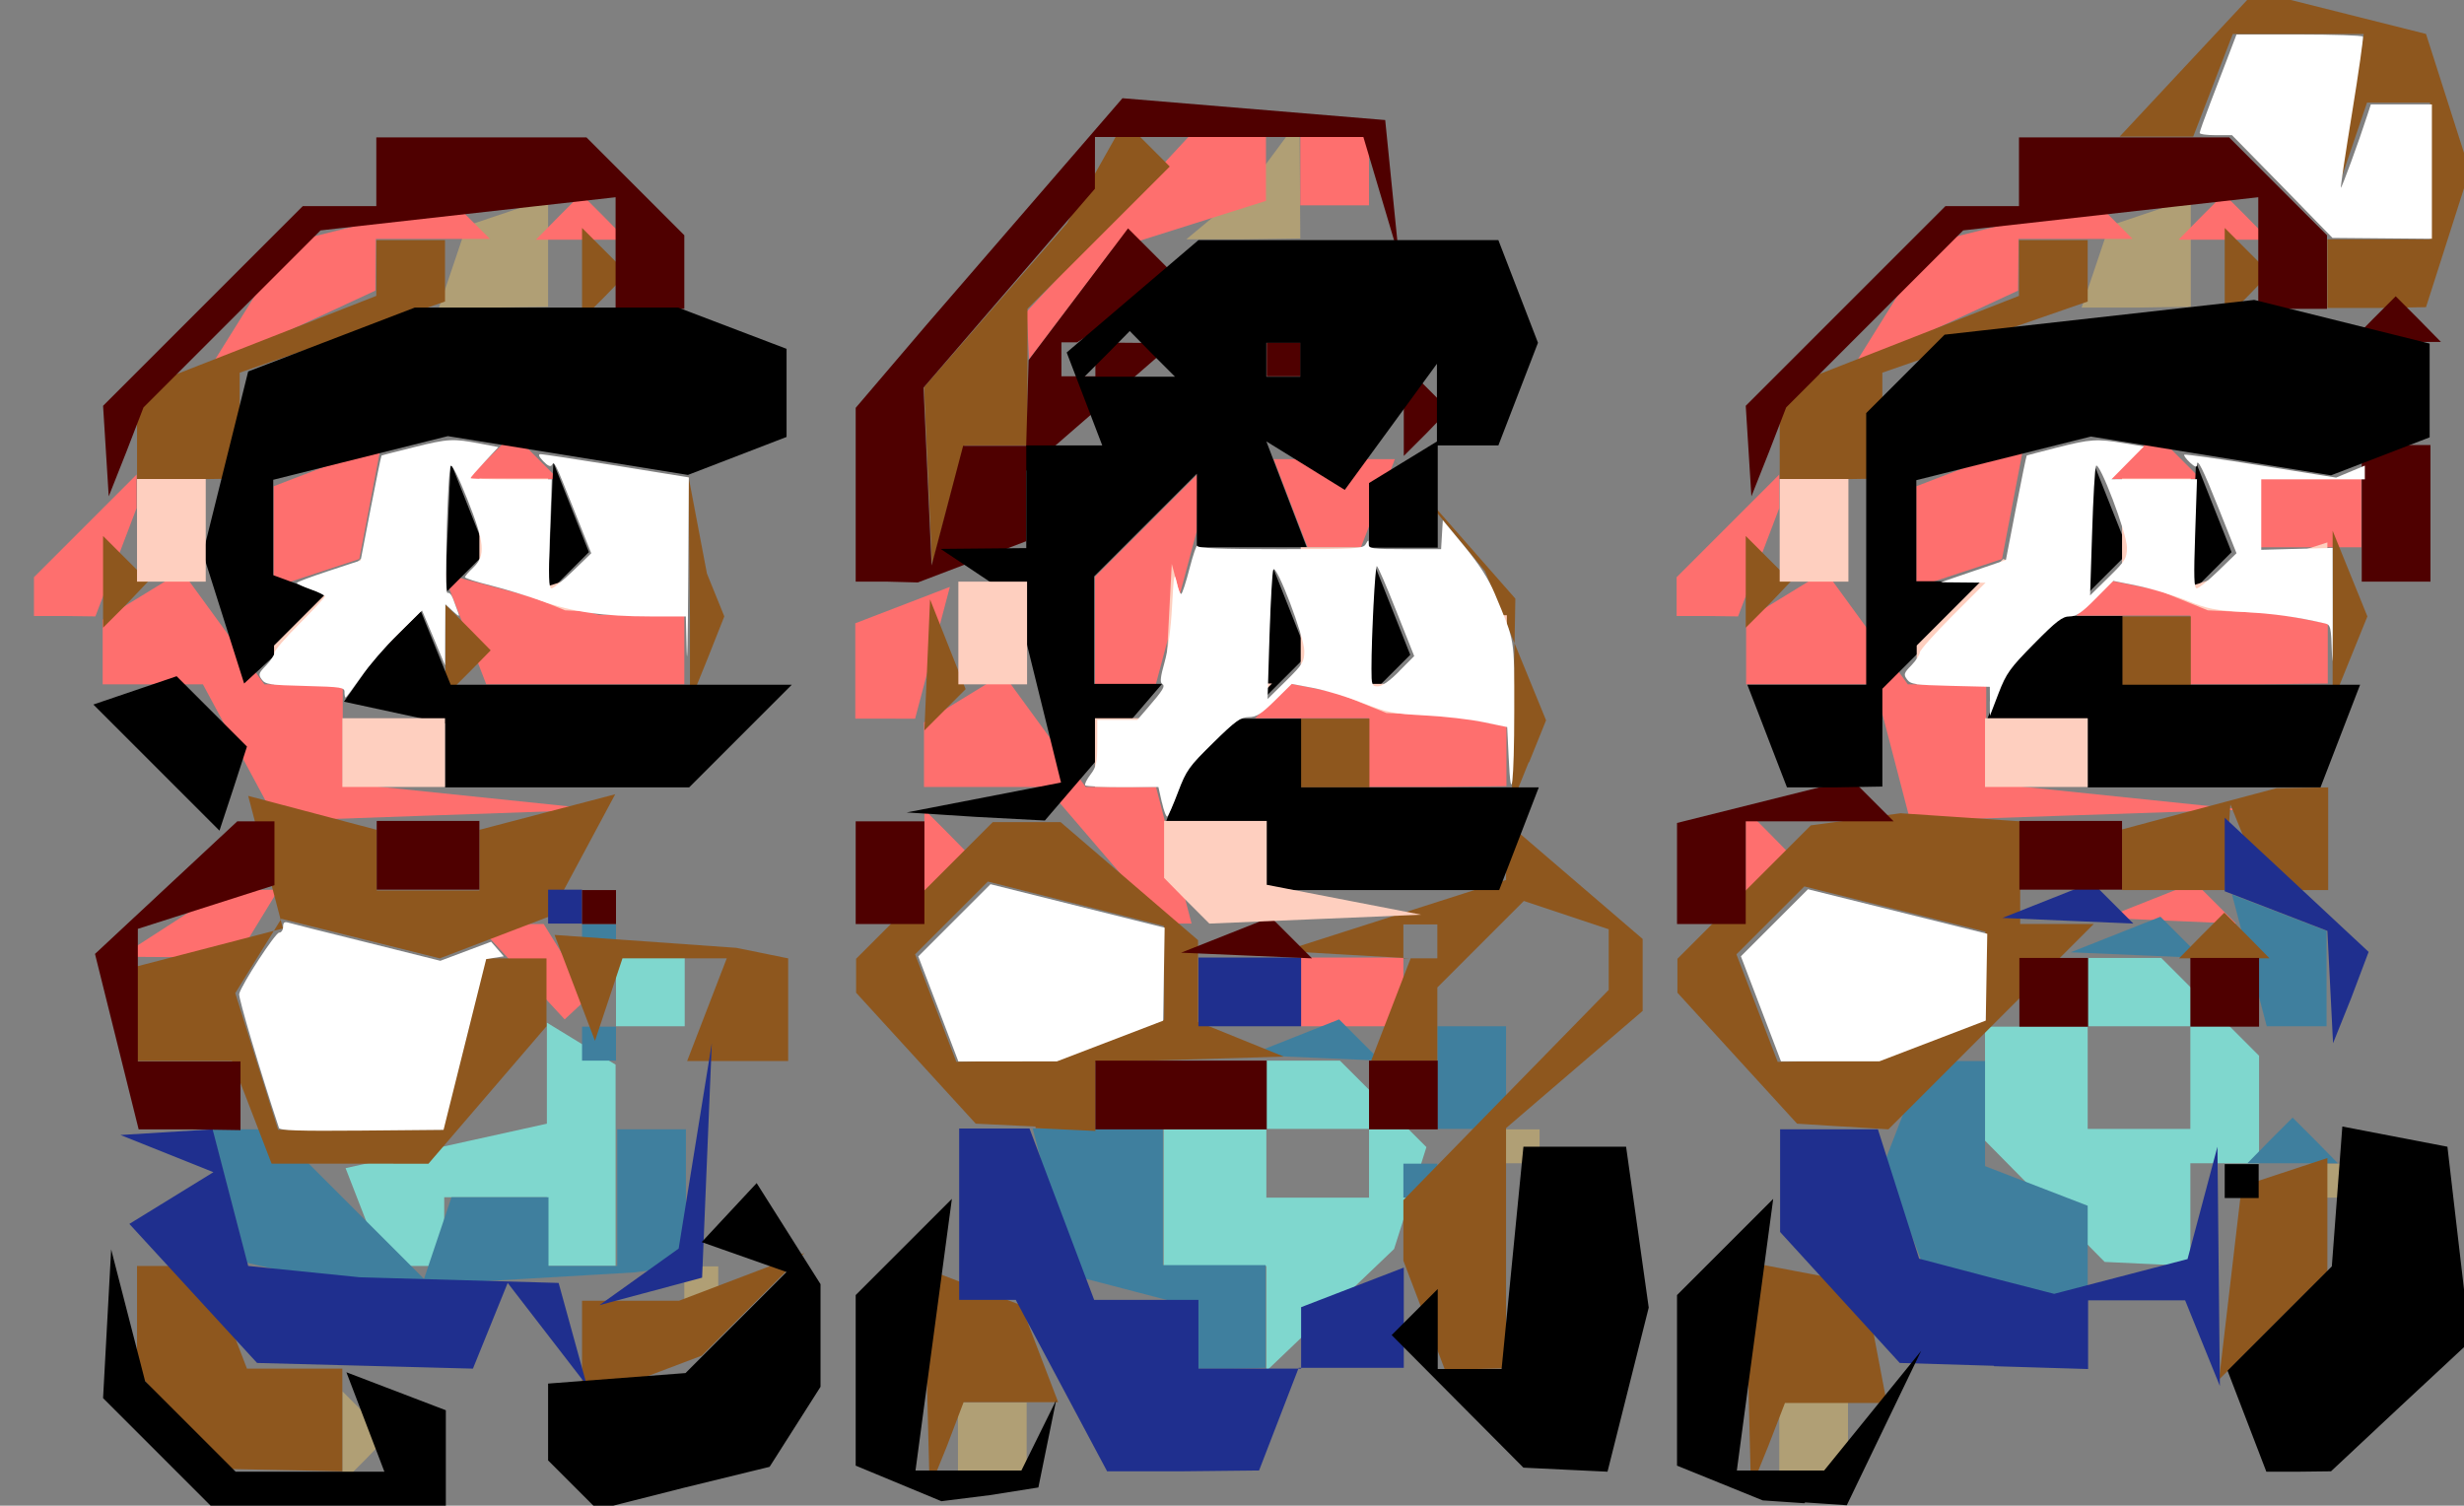 <?xml version="1.0" encoding="UTF-8" standalone="no"?>
<svg
   xmlns:dc="http://purl.org/dc/elements/1.1/"
   xmlns:cc="http://creativecommons.org/ns#"
   xmlns:rdf="http://www.w3.org/1999/02/22-rdf-syntax-ns#"
   xmlns:svg="http://www.w3.org/2000/svg"
   xmlns="http://www.w3.org/2000/svg"
   xmlns:sodipodi="http://sodipodi.sourceforge.net/DTD/sodipodi-0.dtd"
   xmlns:inkscape="http://www.inkscape.org/namespaces/inkscape"
   id="svg8"
   version="1.1"
   viewBox="0 0 6.096 3.725"
   height="3.725mm"
   width="6.096mm"
   sodipodi:docname="smwrun72.svg"
   enable-background="new"
   inkscape:version="0.92.4 (unknown)">
  <rect x="0" y="0" width="6.096" height="3.725" fill="#808080" stroke="none"/>
  <sodipodi:namedview
     pagecolor="#ffffff"
     bordercolor="#666666"
     borderopacity="1"
     objecttolerance="10"
     gridtolerance="10"
     guidetolerance="10"
     inkscape:pageopacity="0"
     inkscape:pageshadow="2"
     inkscape:window-width="1366"
     inkscape:window-height="703"
     id="namedview25"
     showgrid="false"
     inkscape:zoom="6.7672327"
     inkscape:cx="11.074229"
     inkscape:cy="5.9951018"
     inkscape:window-x="0"
     inkscape:window-y="0"
     inkscape:window-maximized="1"
     inkscape:current-layer="g75" />
  <defs
     id="defs2" />
  <g
     transform="translate(40.09,-146.971)"
     id="layer1">
    <g
       id="g75"
       style="display:inline">
      <path
         id="path91"
         d="m -39.187,150.583 -0.056,0.056 v -0.113 -0.113 l 0.056,0.056 0.056,0.056 z m 1.552,0.028 h -0.085 v -0.085 -0.085 h 0.085 0.085 v 0.085 0.085 z m 2.032,0 h -0.085 v -0.085 -0.085 h 0.085 0.085 v 0.085 0.085 z m -2.752,-0.423 h -0.042 v -0.042 -0.042 h 0.042 0.042 v 0.042 0.042 z m 4.064,-0.254 h -0.042 v -0.042 -0.042 h 0.042 0.042 v 0.042 0.042 z m -2.032,-0.085 h -0.042 v -0.042 -0.042 h 0.042 0.042 v 0.042 0.042 z m -2.547,-2.117 h -0.134 l 0.034,-0.101 0.034,-0.101 0.101,-0.034 0.101,-0.034 v 0.134 0.134 z m 4.064,0 h -0.134 l 0.034,-0.101 0.034,-0.101 0.101,-0.034 0.101,-0.034 v 0.134 0.134 z m -2.208,-0.169 h -0.141 l 0.077,-0.064 0.077,-0.064 0.063,-0.085 0.063,-0.085 0.001,0.148 0.001,0.148 z"
         style="display:inline;opacity:0.405;fill:#f8cd66;stroke-width:0.085"
         inkscape:connector-curvature="0" />
      <path
         id="path89"
         d="m -36.799,150.212 -0.158,0.151 v -0.13 -0.13 h -0.127 -0.127 v -0.169 -0.169 h 0.127 0.127 v -0.085 -0.085 h 0.091 0.091 l 0.107,0.107 0.107,0.107 -0.04,0.126 -0.04,0.126 z m -0.031,-0.278 h 0.127 v -0.085 -0.085 h -0.127 -0.127 v 0.085 0.085 z m -2.235,0.169 h -0.076 l -0.047,-0.121 -0.047,-0.121 0.249,-0.055 0.249,-0.055 v -0.125 -0.125 l 0.085,0.052 0.085,0.052 v 0.249 0.249 h -0.085 -0.085 v -0.085 -0.085 h -0.127 -0.127 v 0.085 0.085 z m 4.288,-0.005 -0.106,-0.005 -0.148,-0.15 -0.148,-0.15 v -0.141 -0.141 h 0.127 0.127 v -0.085 -0.085 h 0.091 0.091 l 0.121,0.121 0.121,0.121 v 0.133 0.133 h -0.085 -0.085 v 0.127 0.127 l -0.106,-0.005 z m -0.021,-0.334 h 0.127 v -0.127 -0.127 h -0.127 -0.127 v 0.127 0.127 z m -3.683,-0.254 h -0.085 v -0.085 -0.085 h 0.085 0.085 v 0.085 0.085 z"
         style="display:inline;fill:#7fd7ce;stroke-width:0.085"
         inkscape:connector-curvature="0" />
      <path
         id="path87"
         d="m -38.663,149.465 -0.03,0.028 -0.109,-0.118 -0.109,-0.118 h 0.083 0.083 l 0.056,0.09 0.056,0.09 z m 1.918,0.045 h -0.127 v -0.085 -0.085 h 0.127 0.127 v 0.085 0.085 z m -2.905,-0.171 -0.143,-0.001 0.127,-0.082 0.127,-0.082 0.069,-0.001 0.069,-0.001 -0.052,0.085 -0.052,0.085 z m 2.473,-0.083 h -0.035 l -0.145,-0.169 -0.145,-0.169 h -0.151 -0.151 v -0.08 -0.08 l 0.098,-0.06 0.098,-0.06 0.102,0.14 0.102,0.14 h 0.087 0.087 l 0.044,0.169 0.044,0.169 z m 2.457,-0.007 -0.162,-0.007 0.111,-0.044 0.111,-0.044 0.051,0.051 0.051,0.051 z m -3.027,-0.106 -0.056,0.057 v -0.113 -0.113 l 0.056,0.056 0.056,0.057 z m 2.032,0 -0.056,0.057 v -0.113 -0.113 l 0.056,0.056 0.056,0.057 z m -3.292,-0.155 -0.399,0.014 -0.091,-0.169 -0.091,-0.169 h -0.124 -0.124 v -0.08 -0.08 l 0.098,-0.06 0.098,-0.06 0.102,0.14 0.102,0.14 h 0.097 0.097 v 0.122 0.122 l 0.318,0.033 0.318,0.033 z m 4.053,0 -0.41,0.014 -0.044,-0.169 -0.044,-0.169 h -0.159 -0.159 v -0.08 -0.08 l 0.098,-0.06 0.098,-0.06 0.102,0.14 0.102,0.14 h 0.097 0.097 v 0.122 0.122 l 0.318,0.033 0.318,0.033 z m -1.58,-0.07 h -0.169 v -0.085 -0.085 h -0.141 -0.141 l 0.043,-0.043 0.043,-0.043 0.268,0.053 0.268,0.053 v 0.074 0.074 z m -1.365,-0.169 h -0.075 v -0.118 -0.118 l 0.117,-0.045 0.117,-0.045 -0.043,0.163 -0.043,0.163 z m -0.743,-0.085 h -0.245 l -0.053,-0.137 -0.053,-0.137 0.192,0.051 0.192,0.051 0.106,0.001 0.106,0.001 v 0.085 0.085 z m 1.336,0 h -0.075 v -0.133 -0.133 l 0.127,-0.127 0.127,-0.127 -0.001,0.07 -0.001,0.07 -0.051,0.191 -0.051,0.191 z m 2.804,0 h -0.169 v -0.085 -0.085 h -0.141 -0.141 l 0.043,-0.043 0.043,-0.043 0.268,0.053 0.268,0.053 v 0.074 0.074 z m -5.428,-0.169 h -0.076 v -0.048 -0.048 l 0.127,-0.127 0.127,-0.127 v 0.041 0.042 l -0.051,0.134 -0.051,0.134 z m 4.064,0 h -0.076 v -0.048 -0.048 l 0.127,-0.127 0.127,-0.127 v 0.041 0.042 l -0.051,0.134 -0.051,0.134 z m -3.441,-0.106 -0.106,0.035 v -0.125 -0.125 l 0.133,-0.051 0.133,-0.051 -0.027,0.141 -0.027,0.141 z m 4.064,0 -0.106,0.035 v -0.125 -0.125 l 0.133,-0.051 0.133,-0.051 -0.027,0.141 -0.027,0.141 z m -1.545,-0.064 h -0.067 l -0.042,-0.109 -0.042,-0.109 h 0.15 0.15 l -0.042,0.109 -0.042,0.109 z m 2.413,0 h -0.127 v -0.085 -0.085 h 0.127 0.127 v 0.085 0.085 z m -4.445,-0.169 h -0.113 l 0.056,-0.056 0.056,-0.056 0.056,0.056 0.056,0.056 z m 4.064,0 h -0.113 l 0.056,-0.056 0.056,-0.056 0.056,0.056 0.056,0.056 z m -4.609,-0.371 -0.205,0.095 0.096,-0.154 0.096,-0.154 0.204,-0.051 0.204,-0.051 0.046,0.046 0.046,0.046 h -0.141 -0.141 l -6.6e-4,0.064 -6.6e-4,0.064 -0.205,0.095 z m 4.064,0 -0.205,0.095 0.096,-0.154 0.096,-0.154 0.204,-0.051 0.204,-0.051 0.046,0.046 0.046,0.046 h -0.141 -0.141 l -6.6e-4,0.064 -6.6e-4,0.064 -0.205,0.095 z m -2.14,-0.061 -0.103,0.136 -0.003,-0.059 -0.003,-0.059 0.2,-0.216 0.2,-0.216 h 0.096 0.096 v 0.079 0.079 l -0.19,0.06 -0.19,0.06 z m -1.21,-0.16 h -0.113 l 0.056,-0.057 0.056,-0.056 0.056,0.056 0.056,0.057 z m 4.064,0 h -0.113 l 0.056,-0.057 0.056,-0.056 0.056,0.056 0.056,0.057 z m -2.201,-0.085 h -0.085 v -0.085 -0.085 h 0.085 0.085 v 0.085 0.085 z"
         style="display:inline;fill:#fe6f6e;stroke-width:0.085"
         inkscape:connector-curvature="0" />
      <path
         id="path85"
         d="m -37.042,150.357 h -0.085 v -0.075 -0.075 l -0.157,-0.041 -0.157,-0.041 -0.047,-0.181 -0.047,-0.181 h 0.161 0.161 v 0.169 0.169 h 0.127 0.127 v 0.127 0.127 z m -1.82,-0.218 -0.339,0.02 -0.139,-0.032 -0.139,-0.032 -0.043,-0.165 -0.043,-0.165 h 0.077 0.077 l 0.185,0.185 0.185,0.185 0.034,-0.101 0.034,-0.101 h 0.12 0.12 v 0.085 0.085 h 0.085 0.085 v -0.169 -0.169 h 0.085 0.085 v 0.169 0.169 l -0.064,0.008 -0.064,0.008 z m 3.873,0.039 -0.064,-0.01 -0.141,-0.037 -0.141,-0.037 -0.047,-0.122 -0.047,-0.122 0.049,-0.127 0.049,-0.127 h 0.076 0.076 v 0.13 0.13 l 0.127,0.049 0.127,0.049 v 0.118 0.118 z m -1.587,-0.244 h -0.042 v -0.042 -0.042 h 0.042 0.042 v 0.042 0.042 z m 2.159,-0.085 h -0.113 l 0.056,-0.057 0.056,-0.056 0.056,0.056 0.056,0.057 z m -2.032,-0.085 h -0.085 v -0.127 -0.127 h 0.085 0.085 v 0.127 0.127 z m -2.159,-0.169 h -0.042 v -0.042 -0.042 h 0.042 0.042 v 0.042 0.042 z m 1.771,-0.007 -0.162,-0.007 0.111,-0.044 0.111,-0.044 0.051,0.051 0.051,0.051 z m 2.43,-0.078 h -0.075 l -0.043,-0.163 -0.043,-0.163 0.117,0.045 0.117,0.045 v 0.118 0.118 z m -4.201,-0.169 h -0.042 v -0.042 -0.042 h 0.042 0.042 v 0.042 0.042 z m 3.803,-0.007 -0.162,-0.007 0.111,-0.044 0.111,-0.044 0.051,0.051 0.051,0.051 z"
         style="display:inline;fill:#3f7f9e;stroke-width:0.085"
         inkscape:connector-curvature="0" />
      <path
         id="path83"
         d="m -39.391,150.608 -0.148,-0.003 -0.106,-0.12 -0.106,-0.12 v -0.131 -0.131 h 0.087 0.087 l 0.049,0.127 0.049,0.127 h 0.118 0.118 v 0.127 0.127 z m 1.644,-0.06 -0.043,0.106 -0.007,-0.273 -0.007,-0.273 0.12,0.046 0.12,0.046 0.046,0.12 0.046,0.12 h -0.117 -0.117 z m 2.032,0 -0.043,0.106 -0.007,-0.281 -0.007,-0.281 0.147,0.028 0.147,0.028 0.028,0.147 0.028,0.147 h -0.126 -0.126 z m -2.787,-0.167 -0.148,0.056 v -0.124 -0.124 h 0.12 0.12 l 0.155,-0.059 0.155,-0.059 -0.127,0.127 -0.127,0.127 z m 2.062,-0.023 h -0.076 l -0.051,-0.134 -0.051,-0.134 v -0.075 -0.075 l 0.254,-0.26 0.254,-0.26 v -0.075 -0.075 l -0.105,-0.035 -0.105,-0.035 -0.107,0.107 -0.107,0.107 v 0.091 0.091 h -0.082 -0.082 l 0.049,-0.127 0.049,-0.127 -0.157,-0.009 -0.157,-0.009 0.275,-0.088 0.275,-0.088 v -0.072 -0.072 l 0.169,0.145 0.169,0.145 v 0.089 0.089 l -0.169,0.145 -0.169,0.145 v 0.297 0.297 z m -0.136,-1.016 h 0.042 v -0.042 -0.042 h -0.042 -0.042 v 0.042 0.042 z m 2.11,0.908 -0.134,0.134 0.028,-0.239 0.028,-0.239 0.106,-0.035 0.106,-0.035 v 0.14 0.14 z m -4.756,-0.4 h -0.196 l -0.049,-0.127 -0.049,-0.127 h -0.118 -0.118 v -0.117 -0.117 l 0.181,-0.047 0.181,-0.047 -0.043,-0.164 -0.043,-0.164 0.159,0.042 0.159,0.042 v 0.075 0.075 h 0.127 0.127 v -0.075 -0.075 l 0.168,-0.044 0.168,-0.044 -0.081,0.151 -0.081,0.151 -0.136,0.052 -0.136,0.052 -0.196,-0.049 -0.196,-0.049 -0.057,0.092 -0.057,0.092 0.053,0.169 0.053,0.169 h 0.204 0.204 l 0.053,-0.212 0.053,-0.212 h 0.075 0.075 v 0.084 0.084 l -0.146,0.17 -0.146,0.17 z m 1.694,-0.092 -0.148,-0.007 -0.148,-0.162 -0.148,-0.162 v -0.042 -0.042 l 0.169,-0.169 0.169,-0.169 h 0.084 0.084 l 0.17,0.146 0.17,0.146 v 0.101 0.101 l 0.106,0.043 0.106,0.043 -0.233,0.007 -0.233,0.007 v 0.085 0.085 l -0.148,-0.007 z m -0.073,-0.162 h 0.123 l 0.134,-0.051 0.134,-0.051 v -0.116 -0.116 l -0.218,-0.055 -0.218,-0.055 -0.09,0.09 -0.09,0.09 0.051,0.133 0.051,0.133 z m 2.069,0.162 -0.112,-0.007 -0.148,-0.162 -0.148,-0.162 v -0.042 -0.042 l 0.165,-0.165 0.165,-0.165 0.111,-0.015 0.111,-0.015 0.148,0.01 0.148,0.01 v 0.127 0.127 h 0.091 0.091 l -0.254,0.254 -0.254,0.254 -0.112,-0.007 z m -0.037,-0.162 h 0.123 l 0.134,-0.051 0.134,-0.051 v -0.109 -0.109 l -0.224,-0.056 -0.224,-0.056 -0.084,0.084 -0.084,0.084 0.051,0.133 0.051,0.133 z m -2.697,0 h -0.124 l 0.049,-0.127 0.049,-0.127 h -0.129 -0.129 l -0.034,0.102 -0.034,0.102 -0.05,-0.131 -0.05,-0.131 0.225,0.016 0.225,0.016 0.064,0.013 0.064,0.013 v 0.127 0.127 z m 3.68,-0.254 h -0.113 l 0.056,-0.057 0.056,-0.056 0.056,0.056 0.056,0.057 z m -0.127,-0.169 h -0.127 v -0.075 -0.075 l 0.191,-0.051 0.191,-0.051 0.064,-0.001 0.064,-0.001 v 0.127 0.127 h -0.078 -0.078 l -0.043,-0.106 -0.043,-0.106 -0.007,0.106 -0.007,0.106 z m -2.074,-0.254 h -0.085 v -0.085 -0.085 h 0.085 0.085 v 0.085 0.085 z m 0.479,-0.062 -0.042,0.104 0.009,-0.509 -0.303,-0.345 0.228,0.277 0.151,0.369 -0.042,0.104 z m -1.444,-0.13 -0.051,0.051 0.007,-0.162 0.007,-0.162 0.044,0.111 0.044,0.111 z m -1.18,-0.09 -0.056,0.056 v -0.113 -0.113 l 0.056,0.056 0.056,0.057 z m 0.592,-0.035 -0.043,0.106 v -0.212 l -0.004,-0.348 0.046,0.242 0.043,0.106 z m 3.585,0.064 h -0.085 v -0.085 -0.085 h 0.085 0.085 v 0.085 0.085 z m 0.479,-0.064 -0.043,0.106 v -0.212 -0.212 l 0.043,0.106 0.043,0.106 z m -5.503,-0.134 -0.056,0.056 V 148.41 148.297 l 0.056,0.056 0.056,0.056 z m 4.064,0 -0.056,0.056 V 148.41 148.297 l 0.056,0.056 0.056,0.056 z m -2.03,-0.247 -0.039,0.148 -0.01,-0.22 -0.01,-0.22 0.177,-0.203 0.177,-0.203 0.071,-0.126 0.071,-0.126 0.056,0.056 0.056,0.056 -0.176,0.176 -0.176,0.176 v 0.169 0.169 h -0.078 -0.078 z m -1.879,-0.064 h -0.127 v -0.111 -0.111 l 0.296,-0.116 0.296,-0.116 v -0.069 -0.069 h 0.085 0.085 v 0.076 0.076 l -0.254,0.088 -0.254,0.088 v 0.131 0.131 z m 4.064,0 h -0.127 v -0.111 -0.111 l 0.296,-0.116 0.296,-0.116 v -0.069 -0.069 h 0.085 0.085 v 0.076 0.076 l -0.254,0.088 -0.254,0.088 v 0.131 0.131 z m -3.034,-0.452 -0.056,0.056 v -0.113 -0.113 l 0.056,0.056 0.056,0.056 z m 4.064,0 -0.056,0.056 v -0.113 -0.113 l 0.056,0.056 0.056,0.056 z m 0.319,0.028 h -0.121 v -0.085 -0.085 h 0.127 0.127 v -0.169 -0.169 h -0.078 -0.078 l -0.036,0.106 -0.036,0.106 0.032,-0.191 0.032,-0.191 h -0.162 -0.162 l -0.049,0.127 -0.049,0.127 h -0.091 -0.091 l 0.168,-0.18 0.168,-0.18 0.211,0.053 0.211,0.053 0.054,0.169 0.054,0.169 -0.054,0.169 -0.054,0.169 z"
         style="display:inline;fill:#8e571e;stroke-width:0.085"
         inkscape:connector-curvature="0"
         sodipodi:nodetypes="ccccccccccccccccccccccccccccccccccccccccccccccccccccccccccccccccccccccccccccccccccccccccccccccccccccccccccccccccccccccccccccccccccccccccccccccccccccccccccccccccccccccccccccccccccccccccccccccccccccccccccccccccccccccccccccccccccccccccccccccccccccccccccccccccccccccccccccccccccccccccccccccccccccccccccccccccccccccccccccccccccccccccccccccccccccccccccccccccccccccccccccccccccccccccccccccccccccccccccccccccccccccccccccccc" />
      <path
         id="path81"
         d="m -37.163,150.611 h -0.188 l -0.113,-0.212 -0.113,-0.212 h -0.07 -0.07 v -0.212 -0.212 h 0.087 0.087 l 0.08,0.212 0.08,0.212 h 0.129 0.129 v 0.085 0.085 h 0.127 0.127 v -0.076 -0.076 l 0.127,-0.049 0.127,-0.049 v 0.124 0.124 h -0.13 -0.13 l -0.049,0.127 -0.049,0.127 z m -2.023,-0.261 -0.268,-0.007 -0.158,-0.172 -0.158,-0.172 0.104,-0.064 0.104,-0.064 -0.115,-0.046 -0.115,-0.046 0.114,-0.007 0.114,-0.007 0.044,0.169 0.044,0.169 0.138,0.014 0.138,0.014 0.246,0.007 0.246,0.007 0.035,0.127 0.035,0.127 -0.098,-0.127 -0.098,-0.127 -0.043,0.106 -0.043,0.106 z m 4.029,0 -0.233,-0.007 -0.148,-0.162 -0.148,-0.162 v -0.127 -0.127 h 0.121 0.121 l 0.051,0.16 0.051,0.16 0.167,0.044 0.167,0.043 0.165,-0.043 0.165,-0.043 0.037,-0.139 0.037,-0.139 0.003,0.296 0.003,0.296 -0.043,-0.106 -0.043,-0.106 h -0.12 -0.12 v 0.085 0.085 l -0.233,-0.007 z m -3.323,-0.184 -0.127,0.034 0.098,-0.07 0.098,-0.07 0.041,-0.254 0.041,-0.254 -0.012,0.29 -0.012,0.29 z m 1.482,-0.656 h -0.127 v -0.085 -0.085 h 0.127 0.127 v 0.085 0.085 z m 2.725,-0.07 -0.045,0.112 -0.007,-0.139 -0.007,-0.139 -0.127,-0.049 -0.127,-0.049 v -0.091 -0.091 l 0.178,0.166 0.178,0.166 z m -4.419,-0.184 h -0.042 v -0.042 -0.042 h 0.042 0.042 v 0.042 0.042 z m 3.718,-0.007 -0.162,-0.007 0.111,-0.044 0.111,-0.044 0.051,0.051 0.051,0.051 z"
         style="display:inline;fill:#1f2f8e;stroke-width:0.085"
         inkscape:connector-curvature="0" />
      <path
         id="path79"
         d="m -39.622,149.765 h -0.125 l -0.054,-0.217 -0.054,-0.217 0.176,-0.164 0.176,-0.164 h 0.046 0.046 v 0.079 0.079 l -0.169,0.054 -0.169,0.054 v 0.164 0.164 h 0.127 0.127 v 0.085 0.085 z m 2.454,0 h -0.212 v -0.085 -0.085 h 0.212 0.212 v 0.085 0.085 z m 0.55,0 h -0.085 v -0.085 -0.085 h 0.085 0.085 v 0.085 0.085 z m 1.609,-0.254 h -0.085 v -0.085 -0.085 h 0.085 0.085 v 0.085 0.085 z m 0.423,0 h -0.085 v -0.085 -0.085 h 0.085 0.085 v 0.085 0.085 z m -2.42,-0.176 -0.162,-0.007 0.111,-0.044 0.111,-0.044 0.051,0.051 0.051,0.051 z m -1.602,-0.078 h -0.042 v -0.042 -0.042 h 0.042 0.042 v 0.042 0.042 z m 0.72,0 h -0.085 v -0.127 -0.127 h 0.085 0.085 v 0.127 0.127 z m 2.032,0 h -0.085 v -0.125 -0.125 l 0.216,-0.054 0.216,-0.054 0.052,0.052 0.052,0.052 h -0.183 -0.183 v 0.127 0.127 z m -3.175,-0.085 h -0.127 v -0.085 -0.085 h 0.127 0.127 v 0.085 0.085 z m 4.064,0 h -0.127 v -0.085 -0.085 h 0.127 0.127 v 0.085 0.085 z m -2.928,-0.762 h -0.078 v -0.215 -0.215 l 0.087,-0.102 0.087,-0.102 0.243,-0.281 0.243,-0.281 0.325,0.027 0.325,0.027 0.017,0.169 0.017,0.169 -0.044,-0.148 -0.044,-0.148 h -0.332 -0.332 l -1.01e-4,0.064 -1.02e-4,0.064 -0.212,0.246 -0.212,0.246 0.01,0.22 0.01,0.22 0.039,-0.148 0.039,-0.148 h 0.078 0.078 l 0.003,-0.106 0.003,-0.106 0.123,-0.163 0.123,-0.163 0.062,0.062 0.062,0.062 -0.125,0.079 -0.125,0.079 0.119,0.001 0.119,0.001 -0.182,0.158 -0.182,0.158 v 0.087 0.087 l -0.134,0.051 -0.134,0.051 z m 0.473,-0.508 h 0.042 v -0.042 -0.042 h -0.042 -0.042 v 0.042 0.042 z m 3.26,0.508 h -0.085 v -0.169 -0.169 h 0.085 0.085 v 0.169 0.169 z m -5.615,-0.322 -0.044,0.111 -0.007,-0.112 -0.007,-0.112 0.247,-0.247 0.247,-0.247 h 0.091 0.091 v -0.085 -0.085 h 0.26 0.26 l 0.121,0.121 0.121,0.121 v 0.091 0.091 h -0.085 -0.085 v -0.138 -0.138 l -0.365,0.041 -0.365,0.041 -0.219,0.219 -0.219,0.219 z m 4.064,0 -0.044,0.111 -0.007,-0.112 -0.007,-0.112 0.247,-0.247 0.247,-0.247 h 0.091 0.091 v -0.085 -0.085 h 0.26 0.26 l 0.121,0.121 0.121,0.121 v 0.091 0.091 h -0.085 -0.085 v -0.138 -0.138 l -0.365,0.041 -0.365,0.041 -0.219,0.219 -0.219,0.219 z m -0.848,-0.045 -0.056,0.056 v -0.113 -0.113 l 0.056,0.056 0.056,0.056 z m -0.353,-0.141 h -0.042 v -0.042 -0.042 h 0.042 0.042 v 0.042 0.042 z m 2.752,-0.085 h -0.113 l 0.056,-0.057 0.056,-0.056 0.056,0.056 0.056,0.057 z"
         style="display:inline;fill:#4f0000;stroke-width:0.085"
         inkscape:connector-curvature="0" />
      <path
         id="path77"
         d="m -39.279,150.696 h -0.29 l -0.133,-0.133 -0.133,-0.133 0.01,-0.184 0.01,-0.184 0.042,0.163 0.042,0.163 0.112,0.112 0.112,0.112 h 0.184 0.184 l -0.047,-0.123 -0.047,-0.123 0.123,0.047 0.123,0.047 v 0.118 0.118 z m 0.88,-0.044 -0.213,0.054 -0.061,-0.061 -0.061,-0.061 v -0.095 -0.095 l 0.17,-0.013 0.17,-0.013 0.125,-0.125 0.125,-0.125 -0.105,-0.037 -0.105,-0.037 0.068,-0.073 0.068,-0.073 0.079,0.125 0.079,0.125 v 0.127 0.127 l -0.063,0.099 -0.063,0.099 z m 0.758,0.018 -0.12,0.015 -0.106,-0.044 -0.106,-0.044 v -0.211 -0.211 l 0.119,-0.119 0.119,-0.119 -0.045,0.336 -0.045,0.336 h 0.131 0.131 l 0.043,-0.087 0.043,-0.087 -0.022,0.108 -0.022,0.108 z m 2.015,0.02 -0.103,-0.007 -0.106,-0.043 -0.106,-0.043 v -0.211 -0.211 l 0.119,-0.119 0.119,-0.119 -0.045,0.336 -0.045,0.336 h 0.108 0.108 l 0.12,-0.148 0.12,-0.148 -0.092,0.191 -0.092,0.191 -0.103,-0.007 z m -0.591,-0.083 -0.104,-0.005 -0.163,-0.164 -0.163,-0.164 0.057,-0.057 0.057,-0.057 v 0.099 0.099 h 0.079 0.079 l 0.027,-0.275 0.027,-0.275 h 0.127 0.127 l 0.028,0.199 0.028,0.199 -0.051,0.203 -0.051,0.203 z m 1.813,0.005 h -0.079 l -0.048,-0.125 -0.048,-0.125 0.129,-0.129 0.129,-0.129 0.013,-0.173 0.013,-0.173 0.13,0.025 0.13,0.025 0.028,0.241 0.028,0.241 -0.172,0.16 -0.172,0.161 z m -0.14,-0.677 h -0.042 v -0.042 -0.042 h 0.042 0.042 v 0.042 0.042 z m -2.126,-0.762 h -0.287 v -0.085 -0.085 h -0.124 -0.124 l 0.049,-0.127 0.049,-0.127 h 0.118 0.118 v 0.085 0.085 h 0.294 0.294 l -0.049,0.127 -0.049,0.127 z m -2.843,-0.25 -0.034,0.103 -0.156,-0.156 -0.156,-0.156 0.103,-0.035 0.103,-0.035 0.087,0.087 0.087,0.087 z m 1.838,0.069 -0.172,-0.011 0.191,-0.037 0.191,-0.037 -0.056,-0.227 -0.056,-0.227 -0.093,-0.062 -0.093,-0.062 0.106,-10e-4 0.106,-0.001 v -0.127 -0.127 h 0.094 0.094 l -0.044,-0.115 -0.044,-0.115 0.163,-0.139 0.163,-0.139 h 0.371 0.371 l 0.049,0.127 0.049,0.127 -0.049,0.127 -0.049,0.127 h -0.076 -0.076 v -0.101 -0.101 l -0.114,0.156 -0.114,0.156 -0.097,-0.06 -0.097,-0.06 0.05,0.131 0.05,0.131 h -0.136 -0.136 v -0.091 -0.091 l -0.127,0.127 -0.127,0.127 v 0.133 0.133 h 0.084 0.084 l -0.145,0.169 -0.145,0.169 z m 0.379,-1.089 h 0.113 l -0.056,-0.056 -0.056,-0.057 -0.056,0.057 -0.056,0.056 z m 0.381,0 h 0.042 v -0.042 -0.042 h -0.042 -0.042 v 0.042 0.042 z m -1.772,1.016 h -0.302 v -0.079 -0.079 l -0.125,-0.027 -0.125,-0.027 0.089,-0.127 0.089,-0.127 0.043,0.106 0.043,0.106 h 0.422 0.422 l -0.127,0.127 -0.127,0.127 z m 3.136,0 h -0.118 l -0.049,-0.127 -0.049,-0.127 h 0.147 0.147 v -0.336 -0.336 l 0.097,-0.097 0.097,-0.097 0.383,-0.043 0.383,-0.043 0.217,0.054 0.217,0.054 v 0.116 0.116 l -0.122,0.047 -0.122,0.047 -0.297,-0.048 -0.297,-0.048 -0.216,0.054 -0.216,0.054 v 0.125 0.125 h 0.091 0.091 l -0.133,0.133 -0.133,0.133 v 0.121 0.121 z m 0.913,0 h -0.287 v -0.085 -0.085 h -0.124 -0.124 l 0.049,-0.127 0.049,-0.127 h 0.118 0.118 v 0.085 0.085 h 0.294 0.294 l -0.049,0.127 -0.049,0.127 z m -4.735,-0.361 -0.113,0.104 -0.051,-0.161 -0.051,-0.161 0.056,-0.225 0.056,-0.225 0.206,-0.079 0.206,-0.079 h 0.326 0.326 l 0.134,0.051 0.134,0.051 v 0.109 0.109 l -0.122,0.047 -0.122,0.047 -0.297,-0.048 -0.297,-0.048 -0.216,0.054 -0.216,0.054 v 0.118 0.118 l 0.076,0.028 0.076,0.028 z m 2.467,0.084 -0.051,0.051 0.007,-0.162 0.007,-0.162 0.044,0.111 0.044,0.111 z m 0.254,0 -0.051,0.051 0.007,-0.162 0.007,-0.162 0.044,0.111 0.044,0.111 z m -2.286,-0.254 -0.051,0.051 0.007,-0.162 0.007,-0.162 0.044,0.111 0.044,0.111 z m 0.254,0 -0.051,0.051 0.007,-0.162 0.007,-0.162 0.044,0.111 0.044,0.111 z m 3.81,0 -0.051,0.051 0.007,-0.162 0.007,-0.162 0.044,0.111 0.044,0.111 z m 0.254,0 -0.051,0.051 0.007,-0.162 0.007,-0.162 0.044,0.111 0.044,0.111 z m -1.998,-0.062 h -0.085 v -0.08 -0.08 l 0.085,-0.052 0.085,-0.052 v 0.132 0.132 z"
         style="display:inline;fill:#000000;stroke-width:0.085"
         inkscape:connector-curvature="0" />
      <path
         style="display:inline;opacity:0.89;fill:#000000;fill-opacity:0;stroke-width:0.026"
         d="m 21.315,1.742 -0.468,-0.478 -0.161,-0.008 -0.161,-0.008 0.176,-0.457 0.176,-0.457 0.605,-0.007 0.605,-0.007 -0.014,0.059 c -0.039,0.172 -0.223,1.338 -0.215,1.363 0.005,0.016 0.068,-0.147 0.14,-0.363 l 0.131,-0.392 0.292,-0.007 0.292,-0.007 V 1.6 2.228 l -0.464,-0.004 -0.464,-0.004 z"
         id="path27"
         inkscape:connector-curvature="0"
         transform="matrix(0.265,0,0,0.265,-40.09,146.971)" />
      <path
         style="display:inline;opacity:0.89;fill:#000000;fill-opacity:0;stroke-width:0.026"
         d="M 2.599,10.503 C 2.554,10.385 2.223,9.32 2.223,9.294 c 4.312e-4,-0.049 0.332,-0.565 0.379,-0.591 0.026,-0.014 0.047,-0.044 0.047,-0.066 0,-0.023 0.015,-0.035 0.033,-0.029 0.018,0.007 0.347,0.092 0.73,0.188 l 0.698,0.176 0.234,-0.091 0.234,-0.091 0.072,0.076 0.072,0.076 H 4.632 4.542 L 4.362,9.667 C 4.263,10.065 4.171,10.43 4.158,10.476 l -0.023,0.085 H 3.378 2.621 Z"
         id="path29"
         inkscape:connector-curvature="0"
         transform="matrix(0.265,0,0,0.265,-40.09,146.971)" />
      <path
         style="display:inline;opacity:0.89;fill:#000000;fill-opacity:0;stroke-width:0.026"
         d="M 16.525,9.64 C 16.469,9.493 16.383,9.269 16.336,9.143 l -0.087,-0.23 0.308,-0.308 0.308,-0.308 0.847,0.211 0.847,0.211 -0.007,0.402 -0.007,0.402 -0.496,0.192 -0.496,0.192 -0.462,2.089e-4 -0.462,2.074e-4 z"
         id="path31"
         inkscape:connector-curvature="0"
         transform="matrix(0.265,0,0,0.265,-40.09,146.971)" />
      <path
         style="display:inline;opacity:0.89;fill:#000000;fill-opacity:0;stroke-width:0.026"
         d="m 11.243,6.372 c 0,-0.005 -0.046,-0.186 -0.103,-0.402 l -0.103,-0.392 0.07,-0.27 c 0.039,-0.148 0.074,-0.25 0.079,-0.225 0.008,0.04 0.058,0.044 0.49,0.044 h 0.481 l -0.002,0.385 -0.002,0.385 -0.123,-0.307 c -0.067,-0.169 -0.13,-0.307 -0.139,-0.307 -0.009,-7.5e-5 -0.025,0.247 -0.036,0.548 l -0.019,0.549 h -0.297 c -0.163,0 -0.297,-0.004 -0.297,-0.01 z"
         id="path33"
         inkscape:connector-curvature="0"
         transform="matrix(0.265,0,0,0.265,-40.09,146.971)" />
      <path
         style="display:inline;opacity:0.89;fill:#000000;fill-opacity:0;stroke-width:0.026"
         d="m 19.096,5.349 c -0.185,-0.063 -0.342,-0.121 -0.349,-0.128 -0.011,-0.011 0.131,-0.803 0.166,-0.93 0.008,-0.027 0.106,-0.063 0.305,-0.112 0.333,-0.081 0.337,-0.081 0.608,-0.041 l 0.199,0.03 -0.146,0.147 c -0.08,0.081 -0.146,0.156 -0.146,0.166 0,0.01 0.024,0.019 0.052,0.019 0.048,0 0.052,0.017 0.052,0.213 0,0.117 -0.005,0.208 -0.011,0.202 -0.006,-0.006 -0.06,-0.134 -0.12,-0.285 -0.06,-0.151 -0.118,-0.284 -0.129,-0.295 -0.019,-0.02 -0.054,0.592 -0.054,0.952 0,0.154 -0.006,0.178 -0.046,0.177 -0.025,-0.001 -0.197,-0.054 -0.382,-0.117 z"
         id="path35"
         inkscape:connector-curvature="0"
         transform="matrix(0.265,0,0,0.265,-40.09,146.971)" />
      <path
         style="display:inline;opacity:0.89;fill:#000000;fill-opacity:0;stroke-width:0.026"
         d="M 20.759,5.29 20.882,5.165 20.736,4.8 C 20.655,4.6 20.578,4.407 20.564,4.371 c -0.017,-0.044 -0.031,-0.054 -0.044,-0.032 -0.014,0.023 -0.037,0.014 -0.081,-0.034 -0.038,-0.041 -0.049,-0.066 -0.027,-0.066 0.019,0 0.33,0.048 0.69,0.108 0.667,0.11 0.712,0.111 0.91,0.035 0.035,-0.013 0.046,-0.004 0.046,0.037 0,0.054 -0.009,0.055 -0.47,0.055 h -0.47 v 0.327 0.327 l 0.216,0.002 0.216,0.002 -0.431,0.141 c -0.237,0.078 -0.442,0.141 -0.456,0.142 -0.014,3.281e-4 0.03,-0.056 0.098,-0.124 z"
         id="path37"
         inkscape:connector-curvature="0"
         transform="matrix(0.265,0,0,0.265,-40.09,146.971)" />
      <path
         style="display:inline;opacity:0.89;fill:#000000;fill-opacity:0;stroke-width:0.026"
         d="M 3.736,5.349 C 3.551,5.285 3.393,5.228 3.386,5.221 3.376,5.21 3.517,4.418 3.552,4.291 c 0.008,-0.027 0.106,-0.063 0.305,-0.112 0.33,-0.08 0.367,-0.082 0.624,-0.04 l 0.183,0.03 -0.145,0.147 c -0.08,0.081 -0.145,0.155 -0.145,0.166 0,0.01 0.024,0.019 0.052,0.019 0.048,0 0.052,0.017 0.052,0.213 0,0.117 -0.005,0.208 -0.011,0.202 C 4.461,4.911 4.407,4.782 4.347,4.632 4.287,4.481 4.229,4.347 4.217,4.336 4.198,4.316 4.146,5.315 4.161,5.422 4.17,5.488 4.117,5.479 3.736,5.349 Z"
         id="path39"
         inkscape:connector-curvature="0"
         transform="matrix(0.265,0,0,0.265,-40.09,146.971)" />
      <path
         style="display:inline;opacity:0.89;fill:#000000;fill-opacity:0;stroke-width:0.026"
         d="M 19.524,10.091 V 9.621 h 0.47 0.47 v 0.47 0.47 h -0.47 -0.47 z"
         id="path41"
         inkscape:connector-curvature="0"
         transform="matrix(0.265,0,0,0.265,-40.09,146.971)" />
      <path
         style="display:inline;opacity:0.89;fill:#000000;fill-opacity:0;stroke-width:0.026"
         d="m 11.844,10.875 v -0.313 h 0.47 0.47 v 0.313 0.313 h -0.47 -0.47 z"
         id="path43"
         inkscape:connector-curvature="0"
         transform="matrix(0.265,0,0,0.265,-40.09,146.971)" />
      <path
         style="display:inline;opacity:0.89;fill:#000000;fill-opacity:0;stroke-width:0.026"
         d="M 2.599,10.503 C 2.554,10.385 2.223,9.32 2.223,9.294 c 4.312e-4,-0.049 0.332,-0.565 0.379,-0.591 0.026,-0.014 0.047,-0.044 0.047,-0.066 0,-0.023 0.015,-0.035 0.033,-0.029 0.018,0.007 0.347,0.092 0.73,0.188 l 0.698,0.176 0.234,-0.091 0.234,-0.091 0.072,0.076 0.072,0.076 H 4.632 4.542 L 4.362,9.667 C 4.263,10.065 4.171,10.43 4.158,10.476 l -0.023,0.085 H 3.378 2.621 Z"
         id="path45"
         inkscape:connector-curvature="0"
         transform="matrix(0.265,0,0,0.265,-40.09,146.971)" />
      <path
         style="opacity:0.89;fill:#000000;fill-opacity:0;stroke-width:0.026"
         d="M 2.599,10.503 C 2.554,10.385 2.223,9.32 2.223,9.294 c 4.312e-4,-0.049 0.332,-0.565 0.379,-0.591 0.026,-0.014 0.047,-0.044 0.047,-0.066 0,-0.023 0.015,-0.035 0.033,-0.029 0.018,0.007 0.347,0.092 0.73,0.188 l 0.698,0.176 0.234,-0.091 0.234,-0.091 0.072,0.076 0.072,0.076 H 4.632 4.542 L 4.362,9.667 C 4.263,10.065 4.171,10.43 4.158,10.476 l -0.023,0.085 H 3.378 2.621 Z"
         id="path47"
         inkscape:connector-curvature="0"
         transform="matrix(0.265,0,0,0.265,-40.09,146.971)" />
      <path
         style="opacity:0.89;fill:#000000;fill-opacity:0;stroke-width:0.026"
         d="M 2.599,10.503 C 2.554,10.385 2.223,9.32 2.223,9.294 c 4.312e-4,-0.049 0.332,-0.565 0.379,-0.591 0.026,-0.014 0.047,-0.044 0.047,-0.066 0,-0.023 0.015,-0.035 0.033,-0.029 0.018,0.007 0.347,0.092 0.73,0.188 l 0.698,0.176 0.234,-0.091 0.234,-0.091 0.072,0.076 0.072,0.076 H 4.632 4.542 L 4.362,9.667 C 4.263,10.065 4.171,10.43 4.158,10.476 l -0.023,0.085 H 3.378 2.621 Z"
         id="path49"
         inkscape:connector-curvature="0"
         transform="matrix(0.265,0,0,0.265,-40.09,146.971)" />
      <path
         style="opacity:0.89;fill:#000000;fill-opacity:0;stroke-width:0.026"
         d="M 2.599,10.503 C 2.554,10.385 2.223,9.32 2.223,9.294 c 4.312e-4,-0.049 0.332,-0.565 0.379,-0.591 0.026,-0.014 0.047,-0.044 0.047,-0.066 0,-0.023 0.015,-0.035 0.033,-0.029 0.018,0.007 0.347,0.092 0.73,0.188 l 0.698,0.176 0.234,-0.091 0.234,-0.091 0.072,0.076 0.072,0.076 H 4.632 4.542 L 4.362,9.667 C 4.263,10.065 4.171,10.43 4.158,10.476 l -0.023,0.085 H 3.378 2.621 Z"
         id="path51"
         inkscape:connector-curvature="0"
         transform="matrix(0.265,0,0,0.265,-40.09,146.971)" />
      <path
         style="opacity:0.89;fill:#000000;fill-opacity:0;stroke-width:0.026"
         d="M 2.599,10.503 C 2.554,10.385 2.223,9.32 2.223,9.294 c 4.312e-4,-0.049 0.332,-0.565 0.379,-0.591 0.026,-0.014 0.047,-0.044 0.047,-0.066 0,-0.023 0.015,-0.035 0.033,-0.029 0.018,0.007 0.347,0.092 0.73,0.188 l 0.698,0.176 0.234,-0.091 0.234,-0.091 0.072,0.076 0.072,0.076 H 4.632 4.542 L 4.362,9.667 C 4.263,10.065 4.171,10.43 4.158,10.476 l -0.023,0.085 H 3.378 2.621 Z"
         id="path53"
         inkscape:connector-curvature="0"
         transform="matrix(0.265,0,0,0.265,-40.09,146.971)" />
      <path
         style="opacity:0.89;fill:#000000;fill-opacity:0;stroke-width:0.026"
         d="M 8.846,9.64 C 8.789,9.493 8.704,9.269 8.656,9.143 L 8.569,8.913 8.9,8.582 9.231,8.25 l 0.824,0.205 0.824,0.205 -0.007,0.431 -0.007,0.431 -0.496,0.192 -0.496,0.192 -0.461,2.089e-4 -0.461,2.074e-4 z"
         id="path55"
         inkscape:connector-curvature="0"
         transform="matrix(0.265,0,0,0.265,-40.09,146.971)" />
      <path
         style="opacity:0.89;fill:#000000;fill-opacity:0;stroke-width:0.026"
         d="m 19.096,5.349 c -0.185,-0.063 -0.342,-0.121 -0.349,-0.128 -0.011,-0.011 0.131,-0.803 0.166,-0.93 0.008,-0.027 0.106,-0.063 0.305,-0.112 0.333,-0.081 0.337,-0.081 0.608,-0.041 l 0.199,0.03 -0.146,0.147 c -0.08,0.081 -0.146,0.156 -0.146,0.166 0,0.01 0.024,0.019 0.052,0.019 0.048,0 0.052,0.017 0.052,0.213 0,0.117 -0.005,0.208 -0.011,0.202 -0.006,-0.006 -0.06,-0.134 -0.12,-0.285 -0.06,-0.151 -0.118,-0.284 -0.129,-0.295 -0.019,-0.02 -0.054,0.592 -0.054,0.952 0,0.154 -0.006,0.178 -0.046,0.177 -0.025,-0.001 -0.197,-0.054 -0.382,-0.117 z"
         id="path59"
         inkscape:connector-curvature="0"
         transform="matrix(0.265,0,0,0.265,-40.09,146.971)" />
      <path
         id="path93"
         d="m -36.837,149.245 -0.261,0.011 -0.056,-0.056 -0.056,-0.057 v -0.07 -0.071 h 0.127 0.127 v 0.079 0.079 l 0.191,0.037 0.191,0.037 z m -2.279,-0.327 h -0.127 v -0.085 -0.085 h 0.127 0.127 v 0.085 0.085 z m 1.826,0 h -0.091 v -0.085 -0.085 h 0.085 0.085 l 0.01,-0.191 0.01,-0.191 0.039,0.148 0.039,0.148 h 0.085 0.085 l -0.127,0.127 -0.127,0.127 z m 2.238,0 h -0.127 v -0.085 -0.085 h 0.127 0.127 v 0.085 0.085 z m -1.46,-0.176 -0.148,-0.007 -0.106,-0.043 -0.106,-0.043 v -0.162 -0.162 h 0.085 0.085 v 0.169 0.169 h 0.085 0.085 v -0.085 -0.085 h 0.085 0.085 v 0.127 0.127 l -0.148,-0.007 z m -2.809,-0.078 h -0.091 v -0.048 -0.048 l 0.107,-0.107 0.107,-0.107 0.104,0.035 0.104,0.035 -0.12,0.12 -0.12,0.12 z m 1.687,0 h -0.085 v -0.127 -0.127 h 0.085 0.085 v 0.127 0.127 z m 2.377,0 h -0.091 v -0.048 -0.048 l 0.107,-0.107 0.107,-0.107 0.104,0.035 0.104,0.035 -0.12,0.12 -0.12,0.12 z m -3.287,-0.176 -0.148,-0.007 -0.106,-0.043 -0.106,-0.043 v -0.12 -0.12 h 0.085 0.085 v 0.133 0.133 l 0.169,-0.054 0.169,-0.054 v 0.09 0.09 z m 4.064,0 -0.148,-0.007 -0.106,-0.043 -0.106,-0.043 v -0.12 -0.12 h 0.085 0.085 v 0.133 0.133 l 0.169,-0.054 0.169,-0.054 v 0.09 0.09 z m -5.186,-0.078 h -0.085 v -0.127 -0.127 h 0.085 0.085 v 0.127 0.127 z m 4.064,0 h -0.085 v -0.127 -0.127 h 0.085 0.085 v 0.127 0.127 z"
         style="display:inline;fill:#fecfbf;stroke-width:0.085"
         inkscape:connector-curvature="0" />
      <path
         style="opacity:0.89;fill:#000000;fill-opacity:0;stroke-width:0.026"
         d="M 8.846,9.64 C 8.789,9.493 8.704,9.269 8.656,9.143 L 8.569,8.913 8.9,8.582 9.231,8.25 l 0.824,0.205 0.824,0.205 -0.007,0.431 -0.007,0.431 -0.496,0.192 -0.496,0.192 -0.461,2.089e-4 -0.461,2.074e-4 z"
         id="path57"
         inkscape:connector-curvature="0"
         transform="matrix(0.265,0,0,0.265,-40.09,146.971)" />
      <path
         style="display:inline;opacity:1;fill:#ffffff;fill-opacity:1;stroke-width:0.026"
         d="M 21.308,1.741 20.838,1.262 h -0.151 c -0.083,0 -0.151,-0.009 -0.151,-0.021 0,-0.012 0.045,-0.138 0.1,-0.281 0.055,-0.143 0.133,-0.345 0.172,-0.449 l 0.072,-0.189 h 0.584 c 0.321,0 0.589,0.009 0.596,0.02 0.006,0.011 -0.039,0.331 -0.101,0.711 -0.062,0.38 -0.109,0.695 -0.105,0.7 0.007,0.007 0.169,-0.434 0.248,-0.68 l 0.032,-0.098 h 0.285 0.285 v 0.627 0.627 l -0.464,-0.004 -0.464,-0.004 z"
         id="path897"
         inkscape:connector-curvature="0"
         transform="matrix(0.265,0,0,0.265,-40.09,146.971)" />
      <path
         style="opacity:1;fill:#ffffff;fill-opacity:1;stroke-width:0.026"
         d="M 2.604,10.529 C 2.431,10.008 2.224,9.312 2.233,9.279 c 0.023,-0.09 0.338,-0.572 0.373,-0.572 0.02,0 0.037,-0.024 0.037,-0.054 0,-0.039 0.012,-0.05 0.046,-0.04 0.025,0.008 0.355,0.091 0.734,0.185 l 0.688,0.172 0.237,-0.089 0.237,-0.089 0.059,0.068 0.059,0.068 -0.082,0.013 -0.082,0.013 -0.199,0.797 -0.199,0.797 -0.763,0.007 c -0.597,0.005 -0.766,-2.64e-4 -0.774,-0.026 z"
         id="path901"
         inkscape:connector-curvature="0"
         transform="matrix(0.265,0,0,0.265,-40.09,146.971)" />
      <path
         style="opacity:1;fill:#ffffff;fill-opacity:1;stroke-width:0.026"
         d="M 8.76,9.418 8.573,8.929 8.91,8.592 l 0.337,-0.337 0.813,0.203 0.813,0.203 -0.007,0.434 -0.007,0.434 -0.496,0.19 -0.496,0.19 -0.46,6e-5 -0.46,5.82e-5 z"
         id="path903"
         inkscape:connector-curvature="0"
         transform="matrix(0.265,0,0,0.265,-40.09,146.971)" />
      <path
         style="opacity:1;fill:#ffffff;fill-opacity:1;stroke-width:0.026"
         d="m 16.44,9.418 -0.187,-0.49 0.313,-0.313 0.313,-0.313 0.837,0.208 0.837,0.208 -0.007,0.405 -0.007,0.405 -0.496,0.19 -0.496,0.19 -0.46,6e-5 -0.46,5.82e-5 z"
         id="path905"
         inkscape:connector-curvature="0"
         transform="matrix(0.265,0,0,0.265,-40.09,146.971)" />
      <path
         style="opacity:1;fill:#ffffff;fill-opacity:1;stroke-width:0.026"
         d="m 10.847,7.491 -0.032,-0.143 h -0.333 c -0.183,0 -0.341,-0.007 -0.35,-0.016 -0.009,-0.009 0.013,-0.054 0.048,-0.1 0.056,-0.073 0.064,-0.111 0.064,-0.297 V 6.721 h 0.187 0.187 l 0.094,-0.109 c 0.15,-0.173 0.17,-0.208 0.137,-0.228 -0.021,-0.013 -0.014,-0.07 0.023,-0.2 0.032,-0.112 0.059,-0.312 0.07,-0.521 0.016,-0.298 0.021,-0.326 0.043,-0.229 0.013,0.061 0.032,0.111 0.042,0.111 0.01,0 0.045,-0.108 0.079,-0.24 0.034,-0.132 0.067,-0.226 0.072,-0.209 0.008,0.023 0.205,0.031 0.778,0.031 0.703,0 0.769,-0.004 0.794,-0.046 0.025,-0.044 0.027,-0.044 0.027,0 7.16e-4,0.041 0.035,0.046 0.339,0.046 h 0.338 l 0.008,-0.135 0.008,-0.135 0.201,0.243 c 0.139,0.169 0.226,0.304 0.284,0.442 0.191,0.459 0.182,0.401 0.182,1.09 0,0.671 -0.03,0.925 -0.052,0.441 L 14.071,6.788 13.849,6.742 C 13.727,6.716 13.48,6.688 13.301,6.679 13.005,6.663 12.95,6.652 12.723,6.563 12.585,6.508 12.379,6.446 12.266,6.424 l -0.206,-0.039 -0.157,0.155 c -0.129,0.127 -0.173,0.155 -0.245,0.155 -0.075,0 -0.122,0.034 -0.332,0.24 -0.226,0.222 -0.25,0.256 -0.327,0.458 -0.045,0.12 -0.091,0.223 -0.101,0.23 -0.01,0.006 -0.033,-0.053 -0.05,-0.131 z M 12.177,6.077 c 0,-0.13 -0.26,-0.814 -0.289,-0.76 -0.01,0.019 -0.026,0.298 -0.036,0.621 l -0.018,0.588 0.172,-0.169 C 12.164,6.201 12.177,6.178 12.177,6.077 Z M 13.063,6.266 13.203,6.125 13.036,5.705 C 12.945,5.474 12.863,5.285 12.854,5.285 c -0.016,-2.436e-4 -0.05,0.654 -0.05,0.957 0,0.155 0.004,0.166 0.06,0.166 0.038,0 0.111,-0.052 0.199,-0.141 z"
         id="path911"
         inkscape:connector-curvature="0"
         transform="matrix(0.265,0,0,0.265,-40.09,146.971)" />
      <path
         style="opacity:1;fill:#ffffff;fill-opacity:1;stroke-width:0.026"
         d="m 18.578,6.547 -9.92e-4,-0.135 -0.368,-0.009 c -0.328,-0.008 -0.372,-0.014 -0.405,-0.06 -0.034,-0.046 -0.03,-0.059 0.041,-0.132 0.043,-0.045 0.078,-0.098 0.078,-0.119 0,-0.021 0.138,-0.176 0.307,-0.345 l 0.307,-0.307 -0.209,-0.002 -0.209,-0.002 0.304,-0.104 0.304,-0.104 0.094,-0.486 c 0.052,-0.268 0.097,-0.488 0.101,-0.49 0.004,-0.002 0.132,-0.035 0.284,-0.074 0.313,-0.079 0.368,-0.083 0.626,-0.04 l 0.183,0.03 -0.151,0.153 -0.151,0.153 H 20.113 20.511 L 20.494,4.984 c -0.014,0.403 -0.011,0.509 0.015,0.509 0.018,0 0.109,-0.074 0.202,-0.164 L 20.88,5.165 20.719,4.761 C 20.565,4.374 20.51,4.264 20.51,4.343 c 0,0.024 -0.022,0.015 -0.065,-0.025 -0.036,-0.034 -0.06,-0.067 -0.053,-0.073 0.006,-0.007 0.328,0.039 0.715,0.101 l 0.703,0.113 0.134,-0.056 0.134,-0.056 v 0.064 0.064 H 21.594 21.111 v 0.329 0.329 l 0.333,-0.009 0.333,-0.009 0.001,0.64 c 6.72e-4,0.352 -0.003,0.514 -0.007,0.359 C 21.763,5.849 21.759,5.833 21.705,5.82 21.446,5.76 21.235,5.73 20.957,5.714 20.675,5.698 20.605,5.684 20.413,5.606 20.291,5.557 20.088,5.496 19.961,5.47 l -0.231,-0.047 -0.165,0.166 c -0.13,0.132 -0.181,0.166 -0.244,0.166 -0.066,0 -0.122,0.043 -0.331,0.255 -0.226,0.229 -0.259,0.275 -0.332,0.464 l -0.08,0.209 -9.93e-4,-0.135 z m 1.279,-1.437 c 0,-0.13 -0.26,-0.814 -0.289,-0.76 -0.01,0.019 -0.026,0.298 -0.036,0.621 L 19.513,5.559 19.685,5.39 C 19.844,5.234 19.857,5.212 19.857,5.11 Z"
         id="path913"
         inkscape:connector-curvature="0"
         transform="matrix(0.265,0,0,0.265,-40.09,146.971)" />
      <path
         style="opacity:1;fill:#ffffff;fill-opacity:1;stroke-width:0.026"
         d="m 3.217,6.463 c 0,-0.046 -0.027,-0.05 -0.368,-0.059 -0.328,-0.008 -0.372,-0.014 -0.405,-0.06 -0.034,-0.046 -0.03,-0.059 0.041,-0.132 0.043,-0.045 0.078,-0.098 0.078,-0.119 0,-0.021 0.106,-0.144 0.235,-0.272 0.129,-0.129 0.235,-0.243 0.235,-0.253 0,-0.01 -0.059,-0.04 -0.131,-0.065 -0.072,-0.026 -0.131,-0.053 -0.131,-0.061 0,-0.008 0.134,-0.058 0.298,-0.112 l 0.298,-0.098 0.094,-0.487 c 0.052,-0.268 0.097,-0.489 0.101,-0.492 0.004,-0.003 0.142,-0.038 0.307,-0.079 C 4.187,4.095 4.231,4.093 4.49,4.143 L 4.653,4.174 4.523,4.314 c -0.072,0.077 -0.13,0.144 -0.13,0.15 0,0.006 0.171,0.011 0.379,0.011 H 5.151 L 5.134,4.984 c -0.014,0.403 -0.011,0.509 0.015,0.509 0.018,0 0.109,-0.074 0.202,-0.164 L 5.52,5.165 5.359,4.761 C 5.175,4.3 5.176,4.303 5.152,4.342 c -0.012,0.019 -0.039,0.007 -0.08,-0.036 -0.043,-0.045 -0.05,-0.066 -0.024,-0.066 0.02,-1.013e-4 0.34,0.049 0.71,0.108 l 0.673,0.109 -0.006,0.969 c -0.003,0.533 -0.009,0.825 -0.014,0.649 L 6.403,5.755 H 6.072 c -0.436,0 -0.726,-0.041 -1.013,-0.143 C 4.93,5.565 4.715,5.5 4.582,5.466 4.449,5.433 4.341,5.398 4.341,5.389 c 0,-0.009 0.035,-0.05 0.078,-0.091 C 4.536,5.186 4.526,5.071 4.362,4.658 4.282,4.457 4.219,4.33 4.208,4.35 c -0.031,0.057 -0.06,1.205 -0.03,1.186 0.015,-0.009 0.038,0.016 0.052,0.055 0.014,0.039 0.035,0.095 0.046,0.124 0.018,0.046 0.012,0.045 -0.05,-0.011 L 4.158,5.641 4.156,5.927 4.155,6.212 4.048,5.956 3.94,5.699 3.72,5.916 c -0.121,0.119 -0.279,0.302 -0.352,0.407 -0.073,0.104 -0.136,0.189 -0.142,0.189 -0.005,0 -0.01,-0.022 -0.01,-0.05 z"
         id="path915"
         inkscape:connector-curvature="0"
         transform="matrix(0.265,0,0,0.265,-40.09,146.971)" />
    </g>
  </g>
</svg>
